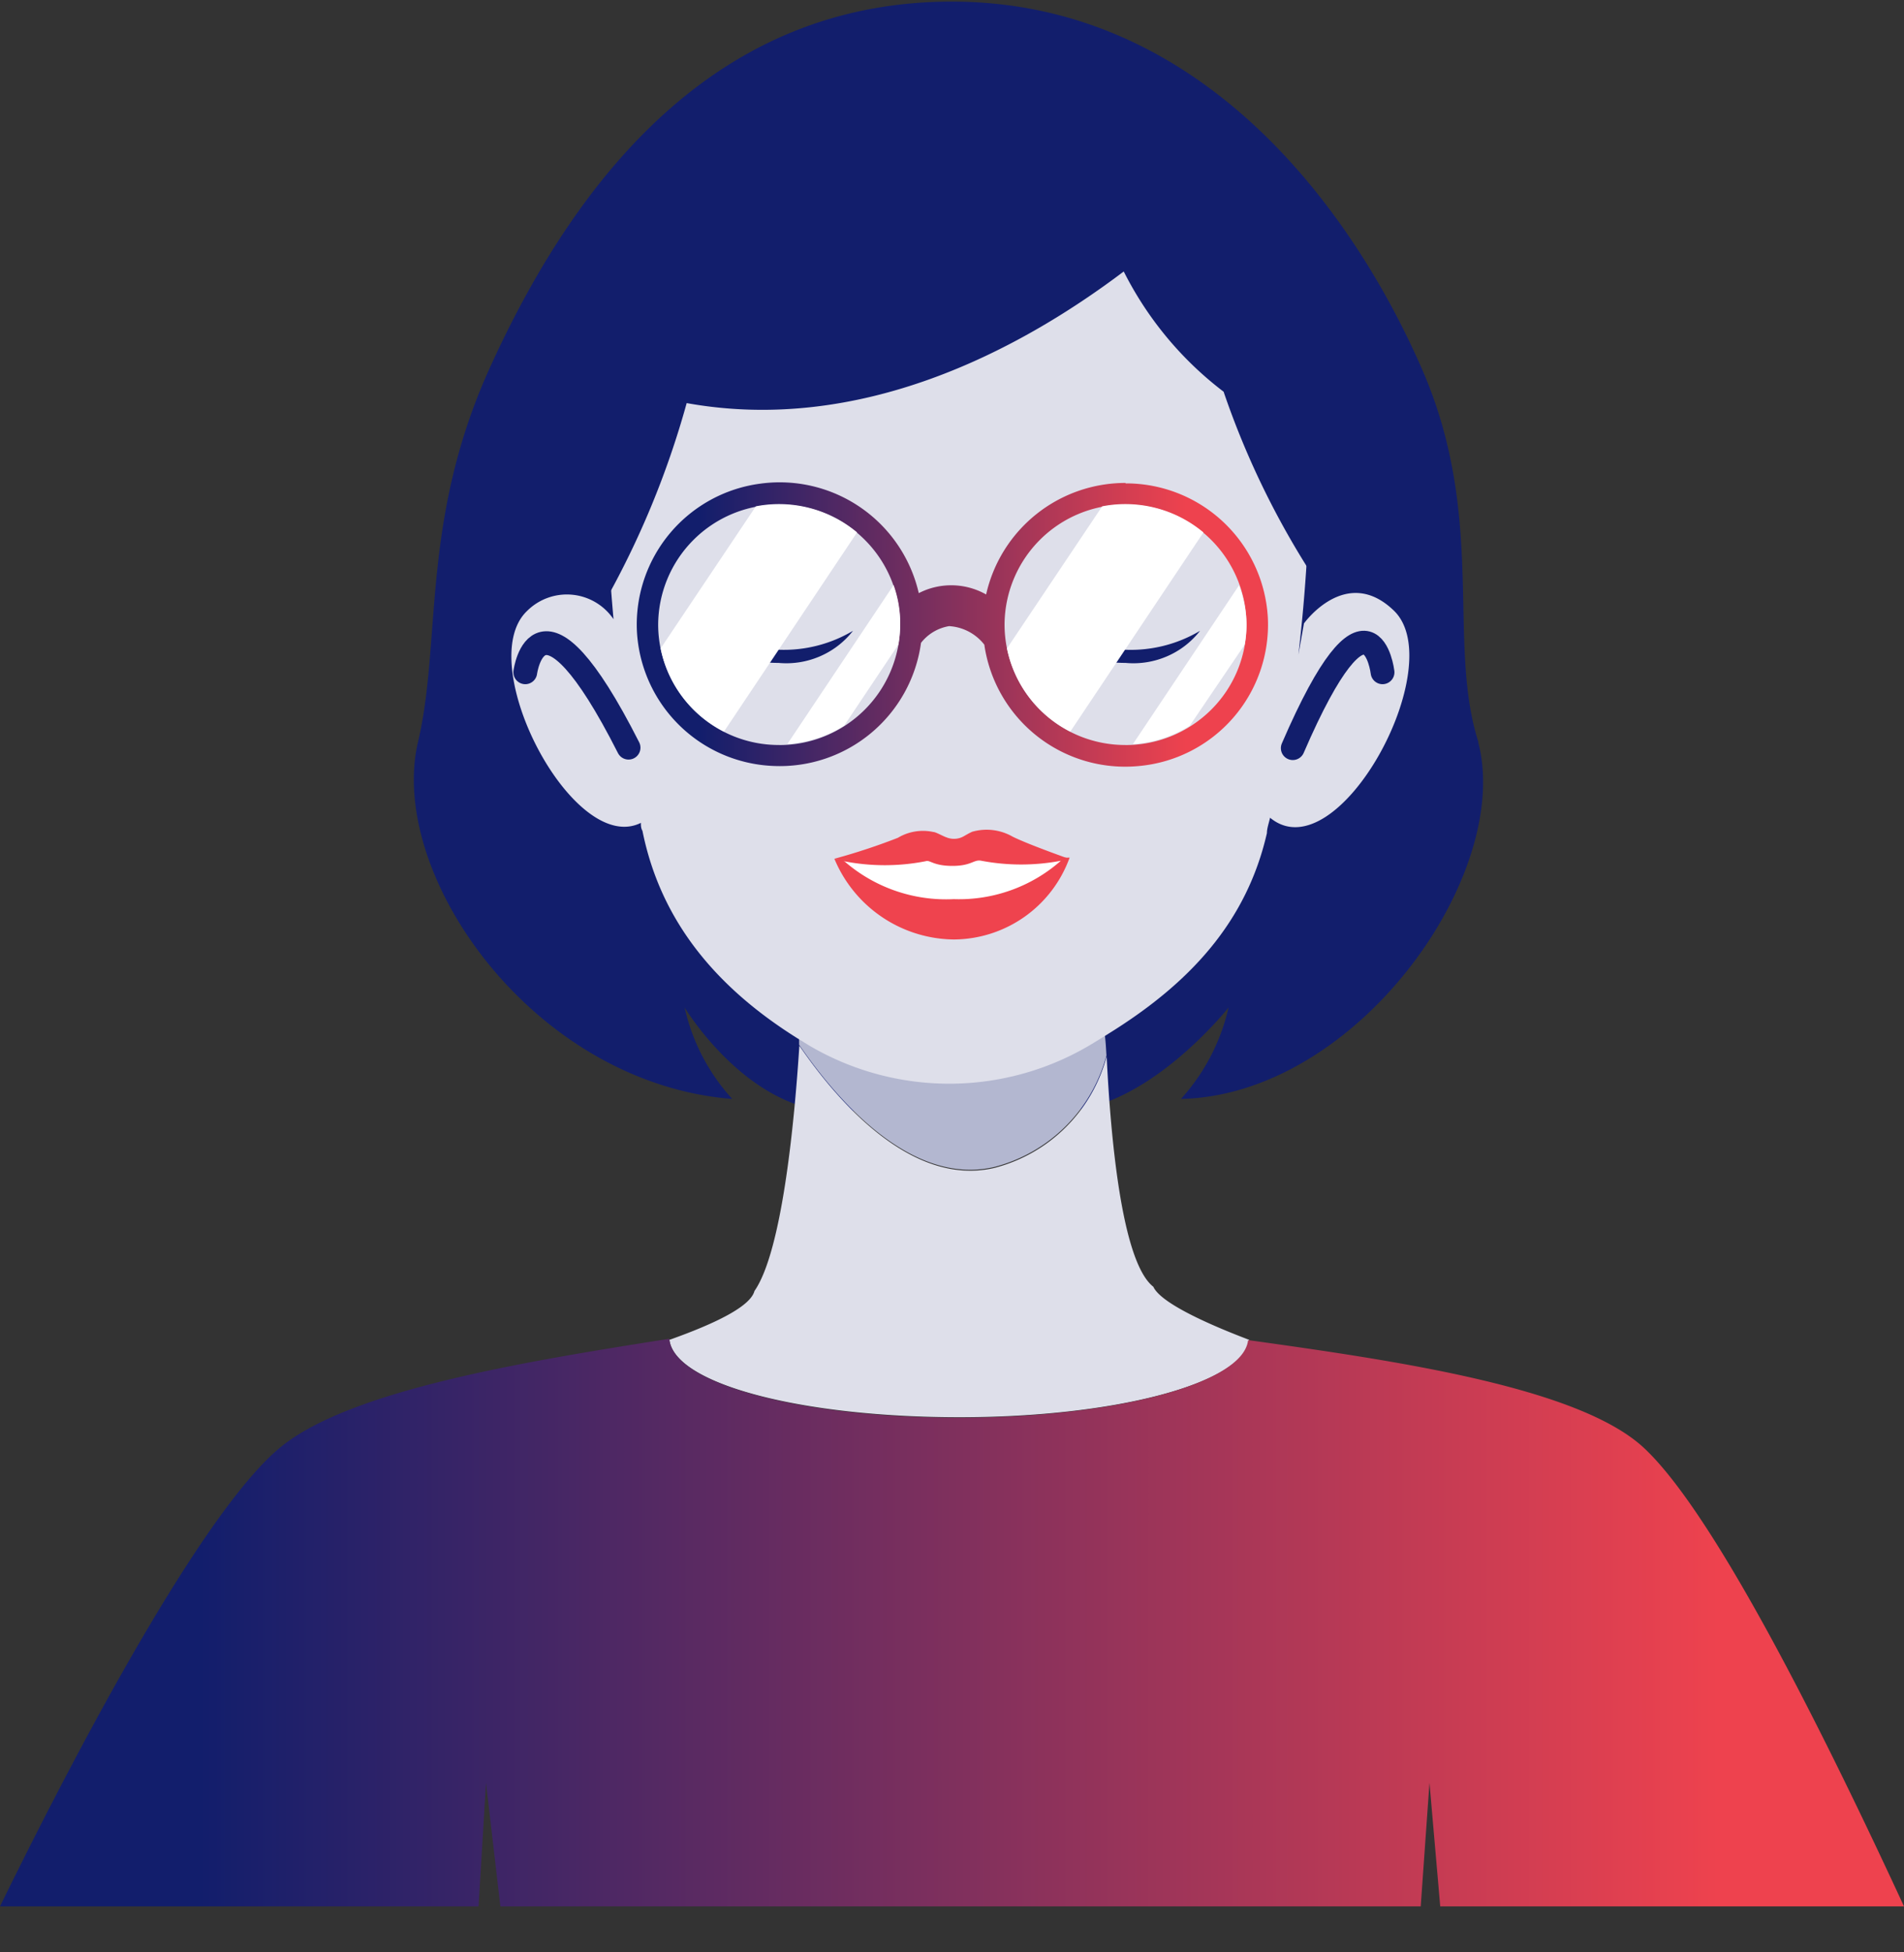 <svg width="40" height="41" viewBox="0 0 40 41" xmlns="http://www.w3.org/2000/svg">
    <rect x="0" y="0" width="40" height="41" fill="#333333" stroke="none"/>
    <defs>
        <linearGradient x1="10.798%" y1="50%" x2="89.928%" y2="50%" id="07jgihbvda">
            <stop stop-color="#121E6C" offset="0%"/>
            <stop stop-color="#EE424E" offset="100%"/>
        </linearGradient>
        <linearGradient x1="-.017%" y1="50.097%" x2="100.004%" y2="50.097%" id="t4dsrrfv2b">
            <stop stop-color="#121E6C" offset="10%"/>
            <stop stop-color="#EE424E" offset="87%"/>
        </linearGradient>
    </defs>
    <g fill="none" fill-rule="evenodd">
        <path d="M31.059 15.584c-.665-2.08.165-4.684-1.16-7.775C28.484 4.53 25.324.034 19.995.034c-4.555 0-7.649 3.115-9.743 7.775-1.414 3.176-.976 5.686-1.471 7.775-.65 2.778 2.41 7.162 6.602 7.494a4.206 4.206 0 0 1-1-1.92s1.453 2.417 3.523 2.173h4.376c1.811 0 3.528-2.173 3.528-2.173a4.266 4.266 0 0 1-1 1.92c3.716-.084 6.975-4.726 6.244-7.494" fill="#121E6C" fill-rule="nonzero"/>
        <path d="M26.244 28.137c-.104.904-2.787 1.625-6.084 1.625-3.296 0-5.98-.688-6.097-1.625.976-.347 1.702-.703 1.787-1.026.58-.834.84-3.54.943-5.152.802 1.17 2.358 2.974 4.098 2.567a3.29 3.29 0 0 0 2.358-2.342c.08 1.63.307 4.313.981 4.838.137.305.967.717 2.014 1.115z" fill="#DEDFEA" fill-rule="nonzero"/>
        <path d="M23.245 22.165a3.29 3.29 0 0 1-2.358 2.342c-1.745.407-3.302-1.405-4.099-2.567v-.145l.222.136a5.797 5.797 0 0 0 5.952-.066l.245-.15c.023.155.028.3.038.45z" fill="#B3B7D0" fill-rule="nonzero"/>
        <path d="M29.28 12.82c-1.004-.964-1.886.272-1.886.272l-.117.656c.157-1.335.237-2.679.24-4.023 0 0 .472-7.579-7.508-7.733-7.979-.155-7.31 7.733-7.31 7.733s.024 1.405.19 3.278a1.184 1.184 0 0 0-1.82-.169c-1.142 1.097.975 5.153 2.395 4.446 0 .056 0 .112.033.168.387 1.925 1.584 3.321 3.3 4.384l.223.136a5.797 5.797 0 0 0 5.951-.065l.245-.15.066-.042c1.703-1.054 2.905-2.342 3.334-4.216 0-.103.043-.215.066-.323 1.42 1.176 3.797-3.204 2.599-4.351z" fill="#DEDFEA" fill-rule="nonzero"/>
        <path d="M11.035 14.118s.283-2.14 2.17 1.583M29.045 14.118s-.26-2.169-1.886 1.593" stroke="#121E6C" stroke-width=".5" stroke-linecap="round" stroke-linejoin="round"/>
        <path d="M29.111 9.266 26.41 3.083 19.576.877c-8.843.562-7.22 6.923-7.216 6.927-.617 3.054.321 4.876.321 4.876a18.632 18.632 0 0 0 1.745-4.215c3.636.655 6.96-1.087 9.182-2.764a7.29 7.29 0 0 0 2.098 2.525 17.562 17.562 0 0 0 2.014 4.08s.471-.998.288-3.115c.365.055.734.08 1.103.075z" fill="#121E6C" fill-rule="nonzero"/>
        <path d="M17.529 18.034c.452-.123.898-.27 1.334-.44.224-.134.49-.178.746-.122.051 0 .202.089.273.112a.422.422 0 0 0 .32 0c.062-.028.128-.075.222-.117.286-.082.592-.045.85.103.33.164 1.192.468 1.192.468l-4.937-.004z" fill="#EF434E" fill-rule="nonzero"/>
        <path d="M17.529 18.034a2.75 2.75 0 0 0 2.509 1.695 2.602 2.602 0 0 0 2.433-1.719l-4.942.024z" fill="#EF434E" fill-rule="nonzero"/>
        <path d="M17.727 18.076a3.253 3.253 0 0 0 2.31.806 3.234 3.234 0 0 0 2.25-.806 4.482 4.482 0 0 1-1.67 0c-.16-.033-.202.108-.608.108-.405 0-.471-.131-.56-.099a4.444 4.444 0 0 1-1.722 0v-.01z" fill="#FFF" fill-rule="nonzero"/>
        <path d="M34.534 30.37c-1.367-1.27-5.187-1.827-8.285-2.258h-.029c-.104.904-2.787 1.626-6.083 1.626-3.297 0-5.956-.698-6.074-1.635a.042.042 0 0 1 0-.023c-2.967.468-6.683 1.063-8.168 2.276C4.409 31.569 1.995 35.926 0 40h10.054l.156-2.595.302 2.595h19.335l.184-2.595.226 2.595H40c-1.863-4.028-4.046-8.31-5.466-9.63z" fill="url(#07jgihbvda)" fill-rule="nonzero" transform="translate(0 .034)"/>
        <path d="M23.645 10.108a3 3 0 0 0-2.928 2.342 1.49 1.49 0 0 0-1.415-.028 2.998 2.998 0 0 0-3.324-2.3 2.985 2.985 0 0 0-2.598 3.087 2.99 2.99 0 0 0 2.866 2.842 2.994 2.994 0 0 0 3.103-2.585.944.944 0 0 1 .59-.351c.291.017.561.159.74.389a2.99 2.99 0 0 0 3.243 2.549 2.981 2.981 0 0 0 2.714-3.1 2.986 2.986 0 0 0-2.99-2.836v-.01zm-7.272 5.503a2.533 2.533 0 0 1-2.546-2.52 2.533 2.533 0 0 1 2.537-2.529 2.533 2.533 0 0 1 2.547 2.52 2.538 2.538 0 0 1-2.538 2.53zm7.268 0a2.533 2.533 0 0 1-2.537-2.526 2.533 2.533 0 0 1 2.54-2.523 2.533 2.533 0 0 1 2.543 2.52 2.516 2.516 0 0 1-.744 1.79 2.55 2.55 0 0 1-1.802.74z" fill="url(#t4dsrrfv2b)" fill-rule="nonzero" transform="translate(0 .034)"/>
        <path d="M26.046 12.296a2.522 2.522 0 0 0-2.877-1.658 2.524 2.524 0 0 0-2.051 2.478c-.004.168.008.335.037.5.155.75.644 1.39 1.33 1.739.357.182.754.277 1.156.276.058.005.116.005.174 0a2.53 2.53 0 0 0 1.18-.384c.602-.383 1.014-1 1.136-1.7.024-.14.037-.28.037-.422a2.378 2.378 0 0 0-.122-.829z"/>
        <path d="M22.075 13.252c.473.282 1.02.42 1.57.393a2.845 2.845 0 0 0 1.566-.398c-.371.476-.962.73-1.566.674-1.193 0-1.57-.67-1.57-.67zM14.803 13.252c.473.282 1.02.42 1.57.393.544.018 1.08-.12 1.547-.398-.371.476-.962.73-1.565.674-1.198 0-1.57-.67-1.57-.67h.018z" fill="#121E6C" fill-rule="nonzero"/>
        <g style="mix-blend-mode:soft-light" fill="#FFF" fill-rule="nonzero">
            <path d="m25.282 11.181-2.797 4.183a2.522 2.522 0 0 1-1.33-1.747l2-2.984a2.557 2.557 0 0 1 2.127.548zM26.187 13.116c0 .141-.013.282-.038.421l-1.155 1.705a2.53 2.53 0 0 1-1.193.384l2.23-3.335c.1.264.154.543.156.825z"/>
        </g>
        <g style="mix-blend-mode:soft-light" fill="#FFF" fill-rule="nonzero">
            <path d="m18.005 11.181-2.796 4.183a2.522 2.522 0 0 1-1.33-1.747l2-2.984a2.557 2.557 0 0 1 2.127.548zM18.91 13.116c0 .141-.013.282-.037.421l-1.137 1.7a2.53 2.53 0 0 1-1.193.385l2.23-3.335c.095.266.142.547.138.829z"/>
        </g>
    </g>
</svg>
